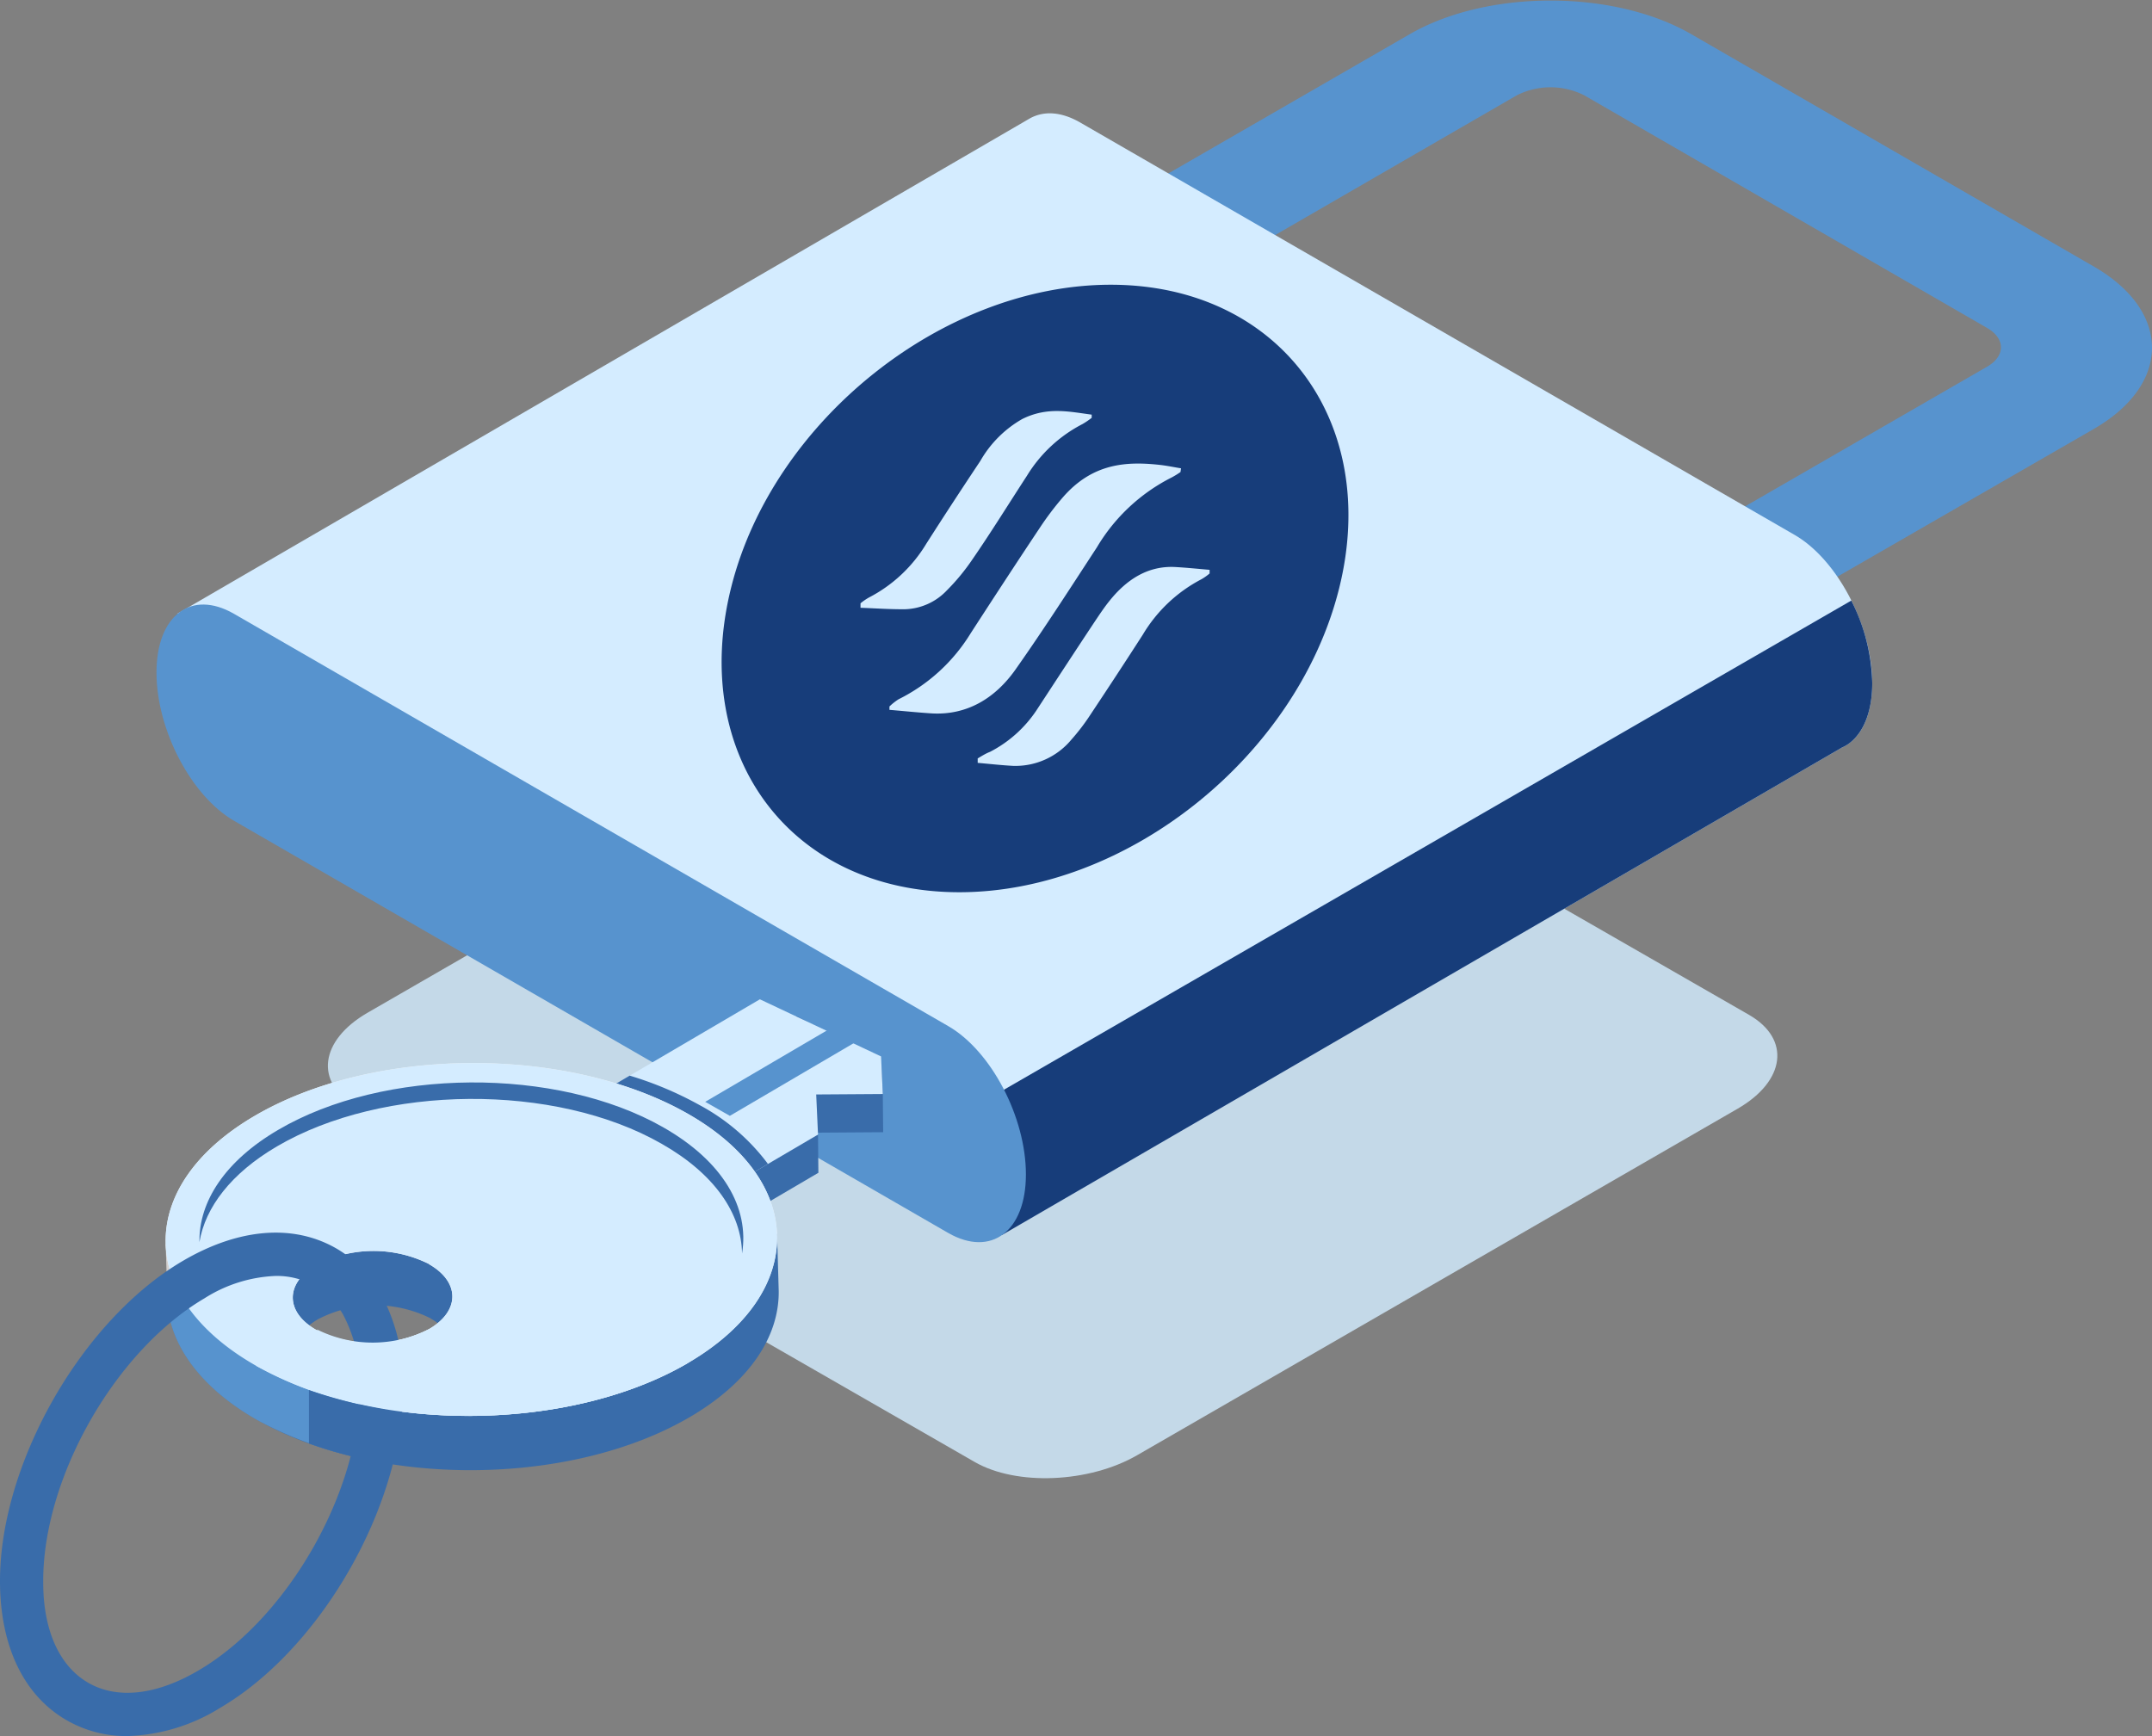 <svg id="Layer_1" data-name="Layer 1" xmlns="http://www.w3.org/2000/svg" viewBox="0 0 236.53 190.84"><rect x="0" y="0" width="236.53" height="190.84" fill="#808080" stroke="none"/><defs><style>.cls-1{fill:#c4d9e8;}.cls-2{fill:#5793ce;}.cls-3{fill:#d4ecff;}.cls-4{fill:#173d7a;}.cls-5{fill:#396caa;}.cls-6{fill:#d3d0cf;}.cls-7{fill:#f2f2f2;}</style></defs><title>Untitled-1</title><path class="cls-1" d="M670.55,450.17l-68-39.08c-4.58-2.64-4-7.26,1.28-10.31l66-38.08c5.28-3.05,13.27-3.39,17.85-.74l68,39.07c4.58,2.65,4,7.26-1.28,10.31l-66,38.09C683.12,452.48,675.13,452.81,670.55,450.17Z" transform="translate(-563.42 -289.46)"/><path class="cls-2" d="M750.24,361.57l-11.75-6.79,43.32-25c2.05-1.18,2.05-3.1,0-4.28l-44.26-25.56a8.22,8.22,0,0,0-7.42,0L686.8,325l-11.75-6.79,43.33-25c8.52-4.92,22.39-4.92,30.92,0l44.26,25.55c8.52,4.92,8.52,12.93,0,17.85Z" transform="translate(-563.42 -289.46)"/><path class="cls-3" d="M769.2,364.55c0-6.28-3.82-13.57-8.53-16.29l-78.5-45.32c-2.11-1.22-4-1.31-5.53-.48h0l-93.72,54.46,90.63,68.3,92.33-53.59a4,4,0,0,0,.82-.48h0C768.24,370,769.2,367.69,769.2,364.55Z" transform="translate(-563.42 -289.46)"/><path class="cls-4" d="M673.55,425.22l92.33-53.59a4,4,0,0,0,.82-.48h0c1.54-1.17,2.5-3.46,2.5-6.6a20.94,20.94,0,0,0-2.3-9.07L661.64,416.25Z" transform="translate(-563.42 -289.46)"/><path class="cls-2" d="M667.65,425l-78.5-45.31c-4.71-2.72-8.53-10-8.53-16.3h0c0-6.29,3.82-9.17,8.53-6.45l78.5,45.32c4.71,2.72,8.53,10,8.53,16.3h0C676.18,424.81,672.36,427.69,667.65,425Z" transform="translate(-563.42 -289.46)"/><polyline class="cls-5" points="87.57 111.7 57.37 129.42 73.49 138.58 89.95 128.92 89.91 124.72 89.77 124.81 89.75 124.51 97.07 124.46 97.03 120.32 96.87 116.84"/><polyline class="cls-3" points="83.52 109.85 57.32 125.22 73.45 134.38 89.91 124.72 89.71 120.31 97.03 120.26 96.84 116.13"/><path class="cls-5" d="M647.83,417.41a22.75,22.75,0,0,0-7.48-6.45,38.76,38.76,0,0,0-7.72-3.26l-11.89,7,16.13,9.16Z" transform="translate(-563.42 -289.46)"/><polyline class="cls-2" points="91.03 113.19 77.51 121.12 80.22 122.66 93.87 114.65"/><polygon class="cls-6" points="18.39 142.67 18.21 136.7 20.12 140.73 18.39 142.67"/><path class="cls-5" d="M591.74,445.56c13.18,7.48,34.45,7.33,47.52-.34,6.56-3.84,9.8-8.85,9.75-13.82h0l-.18-6.33-1.08,1.2c-1.52-3.12-4.4-6-8.68-8.48-13.18-7.49-34.45-7.34-47.52.33S578.56,438.07,591.74,445.56Zm19-11.17c3.43,1.95,3.46,5.15.05,7.14a13.65,13.65,0,0,1-12.37.09c-3.43-1.95-3.45-5.15-.05-7.14A13.65,13.65,0,0,1,610.77,434.39Z" transform="translate(-563.42 -289.46)"/><path class="cls-7" d="M591.56,439.59c13.18,7.48,34.46,7.34,47.52-.33s13-20-.19-27.44-34.45-7.34-47.52.33S578.39,432.1,591.56,439.59Zm19-11.17c3.43,1.95,3.45,5.15,0,7.15a13.71,13.71,0,0,1-12.38.08c-3.43-1.95-3.45-5.14,0-7.14A13.67,13.67,0,0,1,610.6,428.42Z" transform="translate(-563.42 -289.46)"/><path class="cls-2" d="M606.84,442.86a13.49,13.49,0,0,1-8.39-1.24c-2.46-1.4-3.16-3.44-2.1-5.22l-6-4.73-6.21-7c-4.81,7-2.28,15.3,7.57,20.9a41.37,41.37,0,0,0,14.74,4.68Z" transform="translate(-563.42 -289.46)"/><path class="cls-3" d="M591.56,439.59a40.13,40.13,0,0,0,9.92,3.89,53,53,0,0,0,7.87,1.36c10.49,1,21.67-.85,29.73-5.58,13.08-7.67,13-20-.19-27.44s-34.45-7.34-47.52.33S578.39,432.1,591.56,439.59Zm19-11.17c3.43,1.95,3.45,5.15,0,7.15a13.71,13.71,0,0,1-12.38.08c-3.43-1.95-3.45-5.14,0-7.14A13.67,13.67,0,0,1,610.6,428.42Z" transform="translate(-563.42 -289.46)"/><path class="cls-5" d="M585.34,426c.64-3.82,3.47-7.56,8.52-10.52,11.63-6.82,30.56-7,42.28-.29,5.83,3.31,8.77,7.67,8.84,12.06.83-5-2.06-10.12-8.7-13.89-11.72-6.66-30.65-6.53-42.28.3C588.15,417.08,585.27,421.55,585.34,426Z" transform="translate(-563.42 -289.46)"/><path class="cls-5" d="M577.41,480.3a13.13,13.13,0,0,1-6.59-1.7c-4.73-2.68-7.35-8.06-7.4-15.16-.09-12.95,8.92-28.81,20.09-35.37,6.12-3.59,12.09-4.09,16.81-1.41a13.26,13.26,0,0,1,4.89,4.89,20.47,20.47,0,0,1,2.51,10.28c.09,12.94-8.93,28.81-20.09,35.36A20.43,20.43,0,0,1,577.41,480.3Zm16.3-50.58a15.7,15.7,0,0,0-7.8,2.45c-9.86,5.79-17.82,19.8-17.74,31.24,0,5.32,1.81,9.25,5,11.06s7.47,1.32,12.06-1.38c9.87-5.78,17.83-19.8,17.75-31.23a16.11,16.11,0,0,0-1.86-7.91h0a8.58,8.58,0,0,0-3.14-3.16A8.48,8.48,0,0,0,593.71,429.72Z" transform="translate(-563.42 -289.46)"/><path class="cls-3" d="M599.92,440.23l9.38,2.3,1.35-7a13.71,13.71,0,0,1-12.38.08Z" transform="translate(-563.42 -289.46)"/><path class="cls-3" d="M591.56,439.59a40.13,40.13,0,0,0,9.92,3.89,53,53,0,0,0,7.87,1.36c10.49,1,21.67-.85,29.73-5.58l-38.2-.86Z" transform="translate(-563.42 -289.46)"/><path class="cls-5" d="M605.68,444.41a55.46,55.46,0,0,1-8.3-2.14v5.87a46.2,46.2,0,0,0,8.2,2.1C614.32,451.39,605.68,444.41,605.68,444.41Z" transform="translate(-563.42 -289.46)"/><path class="cls-4" d="M685.5,320.76c18.45,0,29.7,15,25.1,33.4s-23.26,33.38-41.74,33.38-29.72-14.93-25.08-33.49C648.36,335.71,667.09,320.76,685.5,320.76Zm7.67,20.59.06-.41c-.76-.12-1.5-.28-2.28-.37-3.75-.42-7.45-.19-10.71,3.56a32.52,32.52,0,0,0-2.5,3.3c-2.58,3.87-5.11,7.75-7.63,11.64a19.42,19.42,0,0,1-7.93,7.26,6.41,6.41,0,0,0-1,.79l0,.37c1.54.13,3.07.29,4.62.39,3.79.23,7-1.56,9.36-5,3.06-4.35,5.92-8.81,8.82-13.25a20.07,20.07,0,0,1,8.23-7.69A9.66,9.66,0,0,0,693.17,341.35Zm-22.29,31.48,0,.49c1.3.11,2.59.26,3.9.33a8,8,0,0,0,6.41-2.9,23.09,23.09,0,0,0,2.1-2.76q2.91-4.37,5.73-8.75a16.24,16.24,0,0,1,6.46-6.11,6,6,0,0,0,.89-.63l0-.4c-1.26-.11-2.52-.24-3.79-.31-2.88-.15-5.25,1.26-7.23,3.74-.53.66-1,1.36-1.47,2.06-2.2,3.31-4.37,6.64-6.57,10a13.65,13.65,0,0,1-5.08,4.52C671.76,372.29,671.32,372.57,670.88,372.83ZM658,355.78v.49c1.64.06,3.27.18,4.93.16a6.59,6.59,0,0,0,4.54-2.05,23.28,23.28,0,0,0,2.81-3.4c2.07-3,4-6.13,6-9.2a15.46,15.46,0,0,1,6.13-5.71,8.94,8.94,0,0,0,1-.68l0-.35c-2.45-.32-4.86-.9-7.63.48a12.36,12.36,0,0,0-4.61,4.61c-2,3-4,6.06-5.94,9.1a15.86,15.86,0,0,1-6.3,5.91A6.41,6.41,0,0,0,658,355.78Z" transform="translate(-563.42 -289.46)"/></svg>